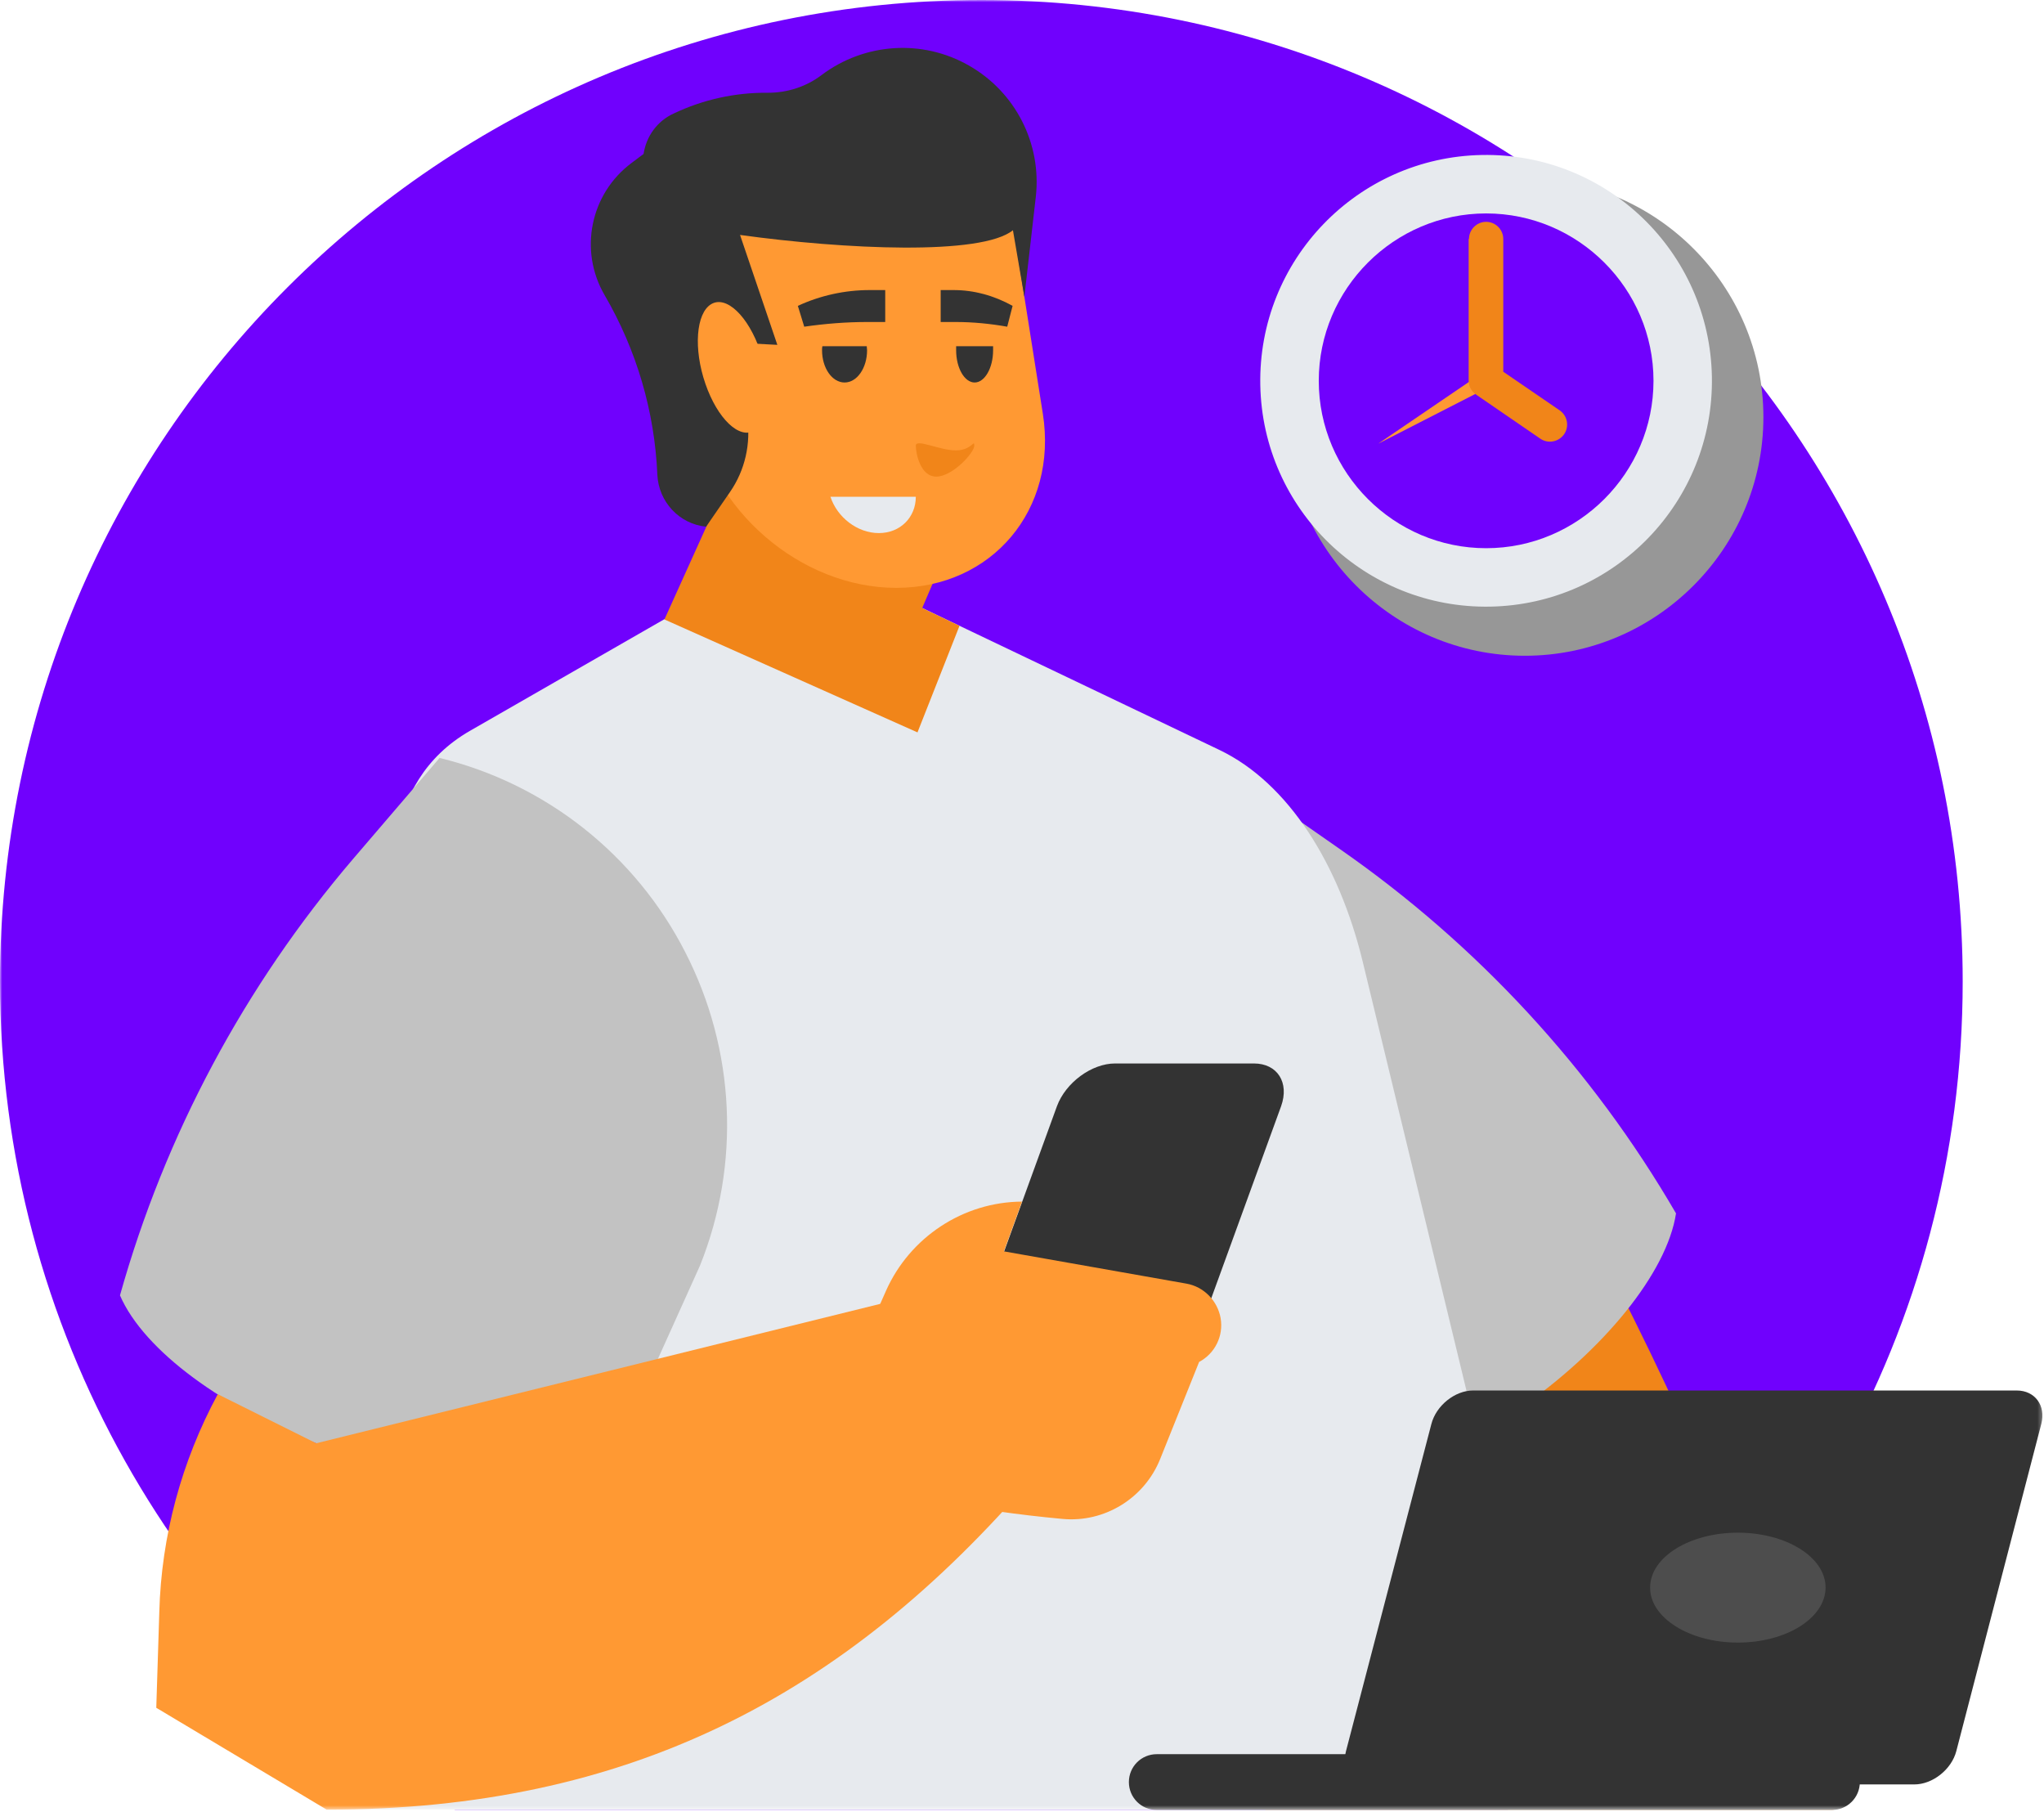 <svg width="458" height="406" viewBox="0 0 458 406" fill="none" xmlns="http://www.w3.org/2000/svg">
<mask id="mask0_36306_227" style="mask-type:luminance" maskUnits="userSpaceOnUse" x="0" y="0" width="458" height="406">
<path d="M457.703 0H0V405.441H457.703V0Z" fill="white"/>
</mask>
<g mask="url(#mask0_36306_227)">
<path fill-rule="evenodd" clip-rule="evenodd" d="M219.89 0C341.357 0 439.78 98.424 439.78 219.89C439.78 297.906 399.116 366.509 337.818 405.517H101.963C40.665 366.434 0 297.906 0 219.89C0 98.424 98.424 0 219.89 0Z" fill="#7001FD"/>
<path fill-rule="evenodd" clip-rule="evenodd" d="M351.373 266.956L358.225 280.059C379.311 320.347 396.857 362.292 410.863 405.517H283.523L293.237 317.259L294.894 315.603L351.373 266.956Z" fill="#F18519"/>
<path fill-rule="evenodd" clip-rule="evenodd" d="M275.917 173.277L300.316 190.295C331.04 211.682 356.719 239.47 375.546 271.851C371.479 298.509 318.54 341.658 276.67 333.601L248.054 298.132C233.521 278.402 228.249 253.326 233.596 229.379C238.867 205.356 254.38 184.949 275.917 173.277Z" fill="#C2C2C2"/>
<path fill-rule="evenodd" clip-rule="evenodd" d="M73.121 405.441L86.299 216.426C87.504 199.332 84.869 175.46 105.352 163.713L177.494 122.295L273.206 168.005C288.794 175.46 300.09 193.759 305.361 215.523L351.297 405.441H73.121Z" fill="#E7EAEE"/>
<path fill-rule="evenodd" clip-rule="evenodd" d="M98.499 169.812L79.145 192.404C54.822 220.869 36.975 254.229 26.884 290.225C37.577 315 99.628 343.39 138.109 325.091L156.86 283.523C165.972 260.781 164.767 235.177 153.547 213.339C142.401 191.5 122.295 175.611 98.499 169.812Z" fill="#C2C2C2"/>
<path fill-rule="evenodd" clip-rule="evenodd" d="M70.862 323.359L215.899 287.514L231.563 330.89C189.166 380.29 140.519 405.441 73.196 405.441L35.017 382.624L35.695 361.162C36.146 344.143 40.665 327.426 48.798 312.365L70.862 323.359Z" fill="#FF9933"/>
<path fill-rule="evenodd" clip-rule="evenodd" d="M249.862 238.265H280.962C286.234 238.265 288.945 242.557 287.062 247.828L265.374 307.47H215.146L236.834 247.828C238.792 242.557 244.59 238.265 249.862 238.265Z" fill="#333333"/>
<path fill-rule="evenodd" clip-rule="evenodd" d="M194.513 298.283L198.504 289.246C203.851 277.197 215.824 269.29 229.002 269.215L224.936 280.36L265.826 287.589C269.742 288.267 272.83 291.43 273.508 295.346C274.185 299.337 272.227 303.253 268.688 305.135L259.953 326.899C256.413 335.709 247.452 341.206 238.039 340.303C228.174 339.399 218.309 337.968 208.519 336.161L194.513 298.283Z" fill="#FF9933"/>
<path fill-rule="evenodd" clip-rule="evenodd" d="M148.878 138.787L205.582 164.089L214.995 140.218L206.637 136.226L221.697 101.059L173.954 83.287L148.878 138.787Z" fill="#F18519"/>
<path fill-rule="evenodd" clip-rule="evenodd" d="M147.372 40.288H225.387L233.671 92.7C237.06 114.162 222.3 131.708 200.838 131.708C179.376 131.708 159.044 114.162 155.655 92.7L147.372 40.288Z" fill="#FF9933"/>
<path fill-rule="evenodd" clip-rule="evenodd" d="M205.206 111.301C205.206 115.894 201.742 119.434 196.922 119.434C192.103 119.434 187.584 115.894 186.078 111.301H205.206Z" fill="#E7EAEE"/>
<path fill-rule="evenodd" clip-rule="evenodd" d="M229.529 66.494L232.09 44.129C233.445 32.23 227.571 20.633 217.104 14.684C206.712 8.735 193.76 9.564 184.12 16.793C180.656 19.428 176.439 20.784 172.072 20.784C164.767 20.709 157.538 22.29 150.911 25.453C147.296 27.11 144.811 30.498 144.209 34.489L141.498 36.523C132.235 43.451 129.675 56.177 135.474 66.118C142.627 78.392 146.694 92.173 147.296 106.406C147.598 112.43 152.191 117.4 158.216 118.003L163.562 110.246C166.951 105.352 168.306 99.327 167.403 93.453C166.499 88.031 162.96 82.158 162.734 76.66L174.18 77.263L165.821 52.638C189.241 55.876 219.89 57.307 226.969 51.584L229.529 66.494Z" fill="#333333"/>
<path fill-rule="evenodd" clip-rule="evenodd" d="M159.345 68.151C162.734 66.118 167.629 70.787 170.34 78.618C172.975 86.45 172.448 94.432 169.059 96.466C165.671 98.499 160.776 93.83 158.065 85.998C155.354 78.166 155.956 70.184 159.345 68.151Z" fill="#FF9933"/>
<path fill-rule="evenodd" clip-rule="evenodd" d="M198.353 72.142V64.988H194.889C189.316 64.988 183.819 66.193 178.774 68.527L180.204 73.196C184.873 72.519 189.618 72.142 194.362 72.142H198.353Z" fill="#333333"/>
<path fill-rule="evenodd" clip-rule="evenodd" d="M194.211 77.564C194.211 77.865 194.287 78.166 194.287 78.468C194.287 82.459 192.028 85.697 189.241 85.697C186.455 85.697 184.196 82.459 184.196 78.468C184.196 78.166 184.196 77.865 184.271 77.564H194.211Z" fill="#333333"/>
<path fill-rule="evenodd" clip-rule="evenodd" d="M210.778 72.142V64.988H213.64C218.234 64.988 222.676 66.193 226.894 68.527L225.689 73.196C221.848 72.519 218.008 72.142 214.092 72.142H210.778Z" fill="#333333"/>
<path fill-rule="evenodd" clip-rule="evenodd" d="M214.242 77.564C214.242 77.865 214.242 78.166 214.242 78.468C214.242 82.459 216.125 85.697 218.384 85.697C220.643 85.697 222.526 82.459 222.526 78.468C222.526 78.166 222.526 77.865 222.526 77.564H214.242Z" fill="#333333"/>
<path fill-rule="evenodd" clip-rule="evenodd" d="M214.167 100.909C217.782 100.909 218.309 98.273 218.309 99.854C218.309 101.436 213.414 106.782 209.799 106.782C206.185 106.782 205.206 101.511 205.206 99.854C205.206 98.198 210.552 100.909 214.167 100.909Z" fill="#F18519"/>
<path fill-rule="evenodd" clip-rule="evenodd" d="M330.061 311.536H451.904C455.971 311.536 458.456 314.925 457.402 318.991L438.35 392.338C437.295 396.405 433.078 399.794 428.936 399.794H307.093C303.027 399.794 300.542 396.405 301.596 392.338L320.723 319.067C321.778 314.925 325.995 311.536 330.061 311.536Z" fill="#333333"/>
<path fill-rule="evenodd" clip-rule="evenodd" d="M259.199 393.016H410.487C413.951 393.016 416.737 395.802 416.737 399.266C416.737 402.73 413.951 405.517 410.487 405.517H259.199C255.735 405.517 252.949 402.73 252.949 399.266C252.949 395.802 255.735 393.016 259.199 393.016Z" fill="#333333"/>
<path fill-rule="evenodd" clip-rule="evenodd" d="M389.401 368.015C400.245 368.015 409.056 362.518 409.056 355.665C409.056 348.888 400.245 343.39 389.401 343.39C378.557 343.39 369.747 348.888 369.747 355.665C369.672 362.442 378.557 368.015 389.401 368.015Z" fill="#4D4D4D"/>
<path fill-rule="evenodd" clip-rule="evenodd" d="M341.658 146.92C371.103 146.92 395.125 122.898 395.125 93.453C395.125 64.009 371.103 39.987 341.658 39.987C312.214 39.987 288.192 64.009 288.192 93.453C288.192 122.898 312.214 146.92 341.658 146.92Z" fill="#979797"/>
<path d="M333.928 135.913C361.871 135.394 384.102 112.322 383.584 84.379C383.065 56.437 359.993 34.205 332.05 34.723C304.108 35.242 281.876 58.315 282.394 86.257C282.913 114.2 305.986 136.431 333.928 135.913Z" fill="#E7EAEE"/>
<path fill-rule="evenodd" clip-rule="evenodd" d="M332.998 122.822C353.632 122.822 370.5 105.954 370.5 85.32C370.5 64.687 353.632 47.819 332.998 47.819C312.365 47.819 295.496 64.687 295.496 85.32C295.496 105.954 312.365 122.822 332.998 122.822Z" fill="#7001FD"/>
<path fill-rule="evenodd" clip-rule="evenodd" d="M332.17 83.513L308.825 99.403L333.676 86.676L332.17 83.513Z" fill="#FF9933"/>
<path fill-rule="evenodd" clip-rule="evenodd" d="M329.158 53.542C329.158 51.433 330.89 49.701 332.998 49.701C335.107 49.701 336.839 51.433 336.839 53.542V83.287L349.49 91.947C351.222 93.152 351.674 95.562 350.469 97.294C349.264 99.026 346.854 99.478 345.122 98.273L330.965 88.558C329.835 87.881 329.082 86.676 329.082 85.245V53.542H329.158Z" fill="#F18519"/>
</g>
</svg>

